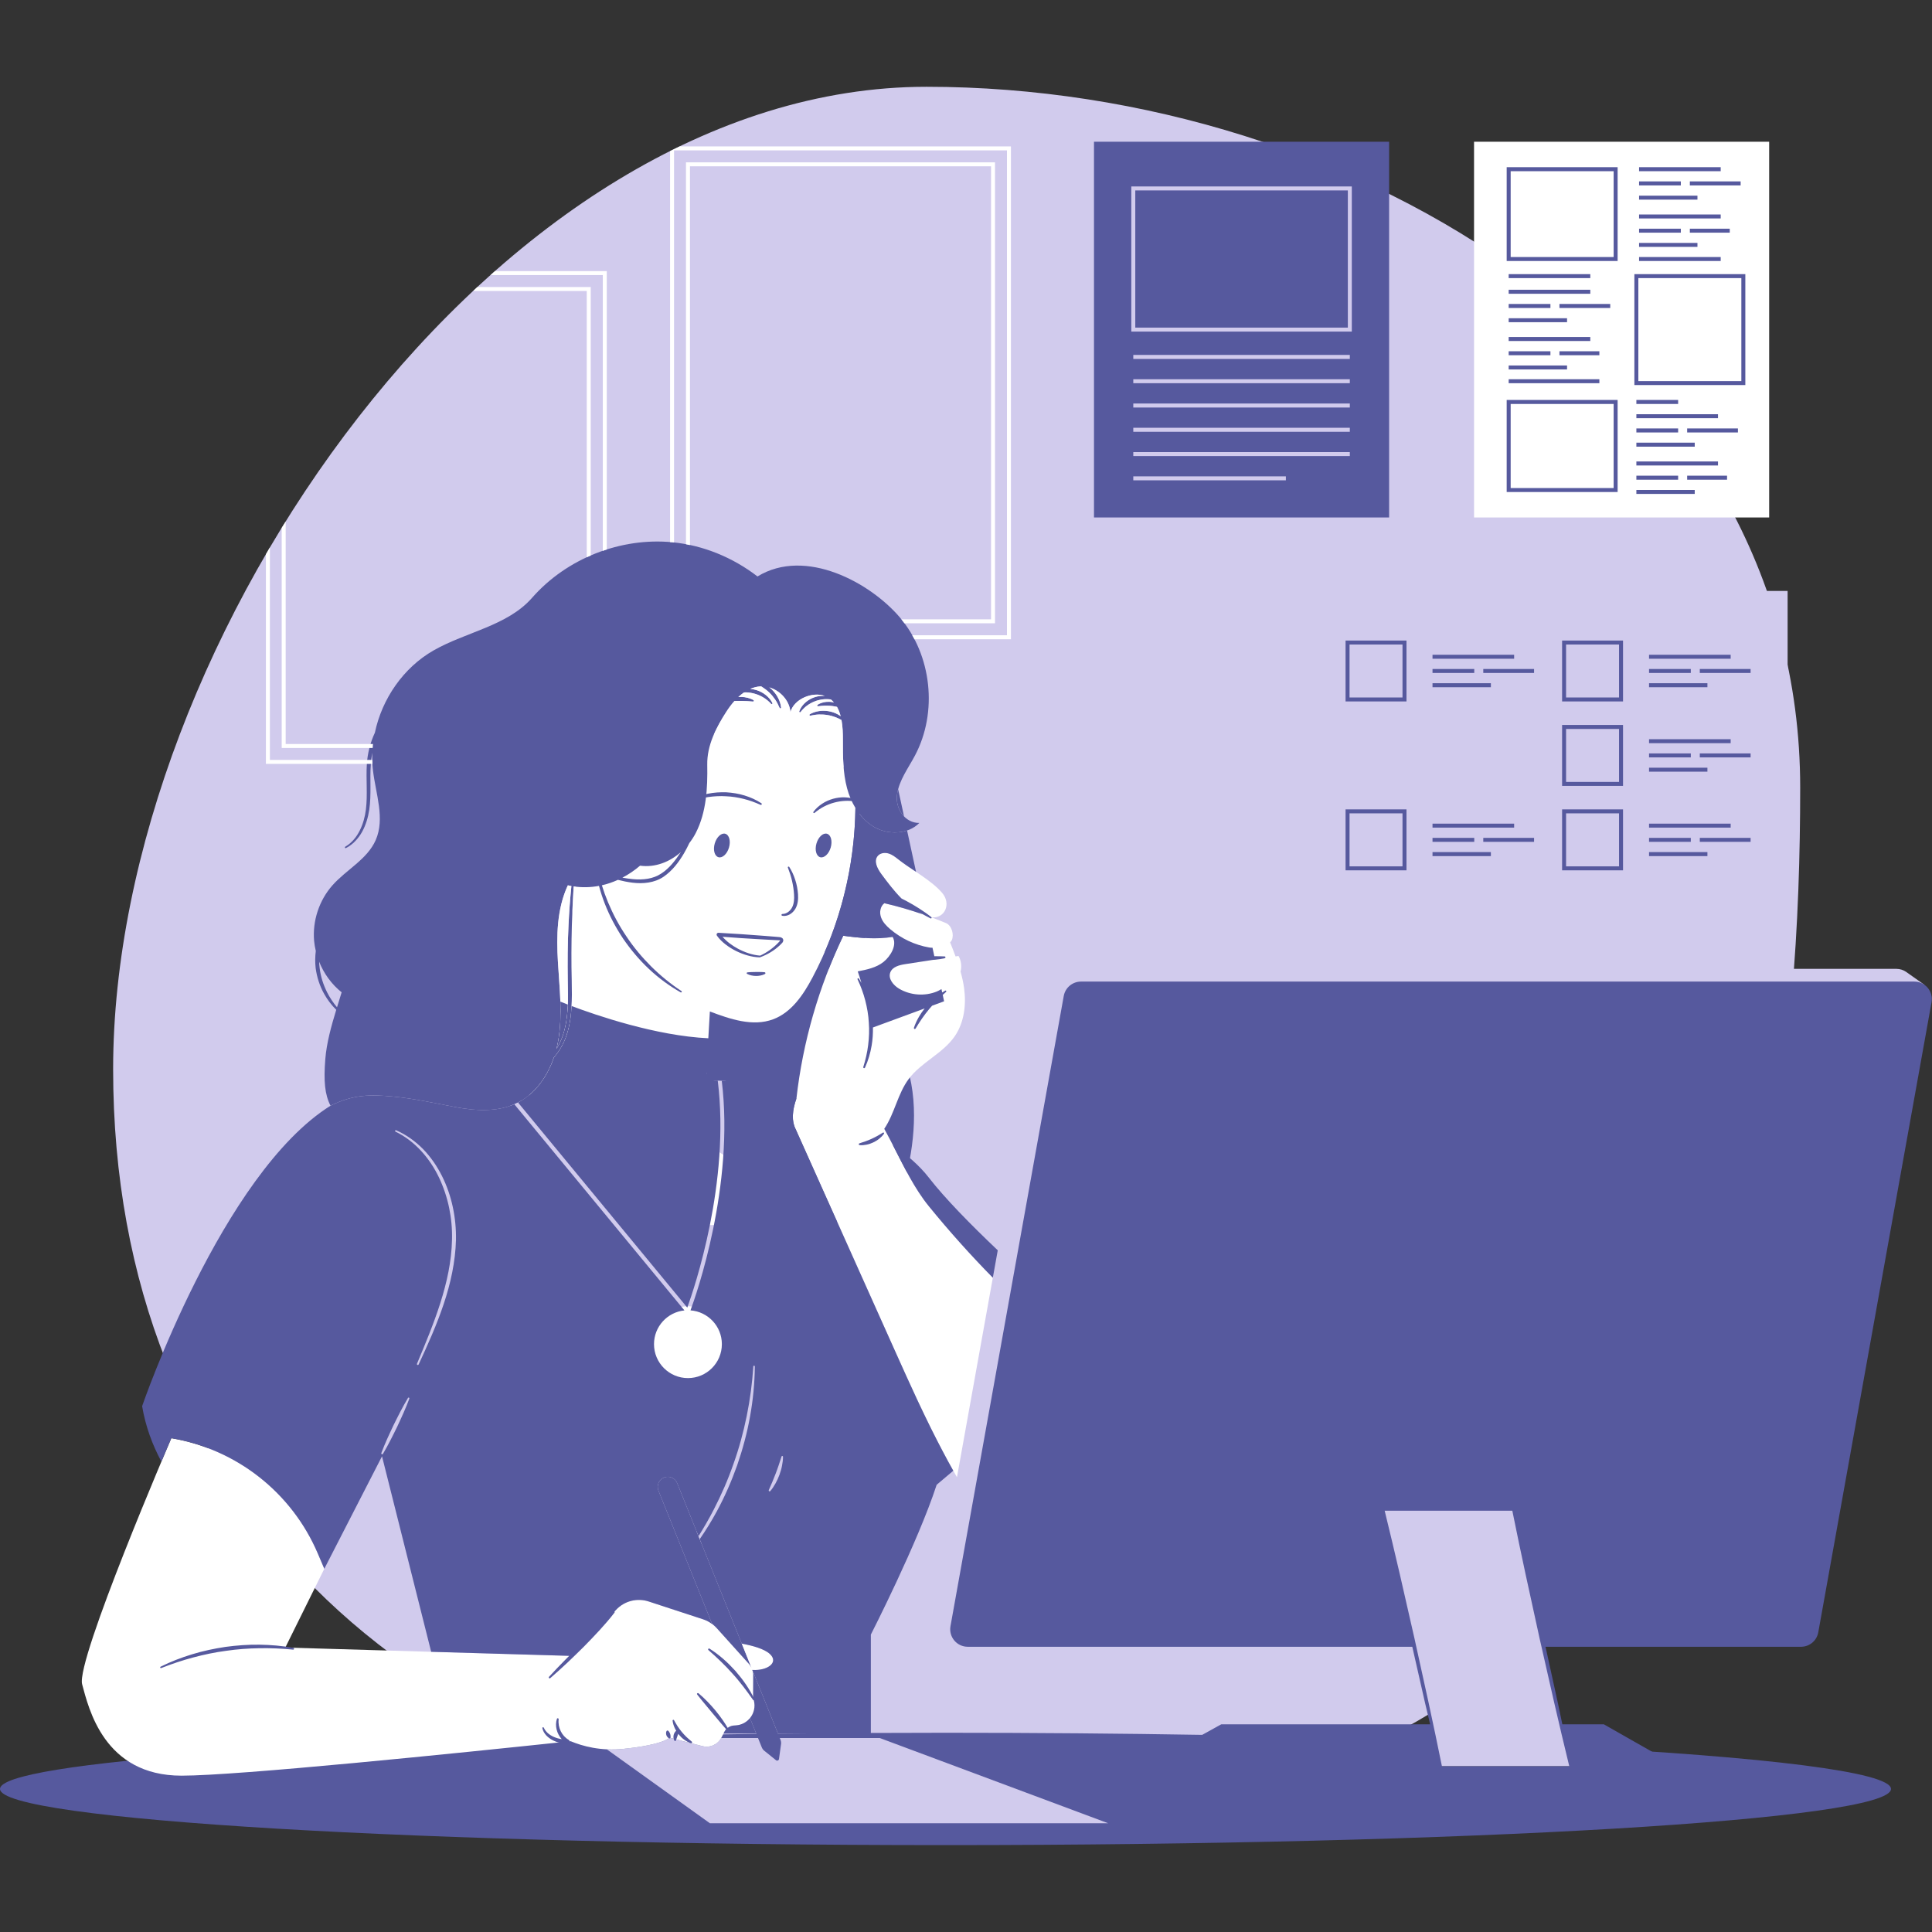 <?xml version="1.0" encoding="UTF-8"?><svg xmlns="http://www.w3.org/2000/svg" xmlns:xlink="http://www.w3.org/1999/xlink" contentScriptType="text/ecmascript" width="810pt" zoomAndPan="magnify" contentStyleType="text/css" viewBox="0 0 810 810" height="810pt" preserveAspectRatio="xMidYMid meet" version="1.2"><rect x="0" y="0" width="810" height="810" fill="#333333" stroke="none"/><defs><clipPath xml:id="clip1" id="clip1"><path d="M 0 59 L 792.809 59 L 792.809 773.57 L 0 773.57 Z M 0 59 "/></clipPath><clipPath xml:id="clip2" id="clip2"><path d="M 59 330.098 L 809.938 330.098 L 809.938 741 L 59 741 Z M 59 330.098 "/></clipPath></defs><g xml:id="surface1" id="surface1"><path style=" stroke:none;fill-rule:nonzero;fill:rgb(81.96%,79.61%,92.94%);fill-opacity:1;" d="M 645.48 683.066 L 658.324 740.523 L 604.152 740.523 L 599.25 718.582 C 540.688 754.059 460.473 772.121 350.746 761.27 C 171.438 743.531 47.43 628.426 47.43 448.27 C 47.43 268.109 208.25 36.383 388.43 36.383 C 568.617 36.383 754.738 150.051 754.738 330.207 C 754.738 440.668 740.824 591.367 645.48 683.066 "/><g clip-rule="nonzero" clip-path="url(#clip1)"><path style=" stroke:none;fill-rule:nonzero;fill:rgb(33.73%,34.9%,61.96%);fill-opacity:1;" d="M 133.801 403.199 C 133.832 404.035 133.891 404.875 134 405.703 C 134.398 409.293 135.52 412.789 137.137 416.027 C 138.266 418.27 139.676 420.371 141.297 422.305 C 141.949 420.18 142.609 418.082 143.234 416.035 C 139.035 412.676 135.789 408.188 133.801 403.199 Z M 234.094 436.055 C 233.887 437.281 233.617 438.504 233.312 439.719 C 234.418 437.918 235.332 435.996 236.004 433.988 C 238.398 426.73 238.227 418.898 238.039 411.16 C 237.922 403.383 237.965 395.586 238.352 387.809 C 238.605 382.352 239.016 376.902 239.559 371.465 C 239.062 371.379 238.566 371.289 238.07 371.18 C 233.453 381.086 233.277 392.441 233.918 403.348 C 234.555 414.262 235.918 425.277 234.094 436.055 Z M 240.508 371.629 C 240.273 375.547 240.086 379.465 239.93 383.383 C 240.262 379.449 240.719 375.547 241.312 371.715 C 241.043 371.68 240.777 371.668 240.508 371.629 Z M 304.559 298.355 C 302.59 301.395 300.766 304.57 299.336 307.875 C 313.969 307.523 331.883 311.637 353.699 321.688 C 353.387 317.875 353.379 314.02 353.387 310.195 C 353.395 307.488 353.301 304.602 352.805 301.891 C 352.055 301.465 351.293 301.074 350.504 300.77 C 349.371 300.34 348.211 299.992 347.016 299.805 C 345.832 299.59 344.617 299.523 343.406 299.551 C 342.188 299.59 340.965 299.777 339.742 300.051 C 339.566 300.098 339.395 299.984 339.348 299.816 C 339.324 299.672 339.387 299.535 339.5 299.465 C 340.641 298.781 341.938 298.363 343.262 298.148 C 344.59 297.918 345.961 297.953 347.289 298.152 C 348.621 298.383 349.93 298.785 351.117 299.426 C 351.586 299.672 352.023 299.965 352.453 300.273 C 352.09 298.879 351.594 297.562 350.914 296.363 C 350.668 296.305 350.414 296.242 350.164 296.199 C 349.375 296.062 348.594 295.938 347.805 295.891 C 347.016 295.828 346.227 295.84 345.426 295.867 C 344.625 295.898 343.82 296.004 342.98 296.105 C 342.805 296.125 342.637 296.004 342.617 295.828 C 342.598 295.695 342.66 295.578 342.754 295.508 C 343.496 295.004 344.344 294.68 345.223 294.473 C 346.098 294.25 347.012 294.191 347.91 294.23 C 348.488 294.27 349.062 294.375 349.625 294.512 C 349.238 294.059 348.809 293.637 348.34 293.246 C 347.172 293.102 346.012 293.07 344.879 293.219 C 343.68 293.383 342.504 293.668 341.398 294.133 C 340.273 294.574 339.23 295.188 338.254 295.906 C 337.281 296.637 336.422 297.516 335.652 298.512 C 335.543 298.656 335.34 298.684 335.195 298.578 C 335.086 298.492 335.047 298.336 335.094 298.207 C 336.023 295.656 338.242 293.645 340.758 292.594 C 342.035 292.07 343.398 291.754 344.773 291.746 C 345.125 291.738 345.473 291.754 345.816 291.777 C 340.504 289.863 332.914 293.07 331.402 298.508 C 330.957 293.684 327.125 289.523 322.527 288.191 C 322.906 288.492 323.293 288.785 323.645 289.125 C 324.668 290.141 325.555 291.297 326.207 292.574 C 326.863 293.852 327.328 295.227 327.469 296.637 C 327.484 296.812 327.359 296.969 327.176 296.988 C 327.035 297 326.902 296.914 326.852 296.793 C 326.328 295.547 325.723 294.375 324.992 293.293 C 324.25 292.223 323.43 291.211 322.484 290.32 C 321.559 289.418 320.52 288.637 319.418 287.938 C 319.312 287.875 319.203 287.82 319.098 287.762 C 318.938 287.77 318.773 287.762 318.609 287.777 C 317.184 287.895 315.832 288.266 314.555 288.824 C 315.461 288.902 316.359 289.078 317.227 289.348 C 320.004 290.234 322.547 292.148 323.824 294.746 C 323.902 294.902 323.84 295.098 323.684 295.176 C 323.551 295.238 323.395 295.199 323.297 295.102 C 322.379 294.105 321.375 293.246 320.266 292.555 C 319.152 291.871 317.973 291.309 316.727 290.938 C 315.492 290.547 314.203 290.34 312.906 290.273 C 312.578 290.258 312.258 290.293 311.934 290.305 C 311.098 290.879 310.297 291.523 309.539 292.234 C 309.996 292.195 310.453 292.184 310.902 292.188 C 311.777 292.227 312.652 292.328 313.484 292.562 C 314.328 292.777 315.148 293.074 315.902 293.527 C 316.055 293.617 316.105 293.82 316.016 293.977 C 315.949 294.086 315.832 294.137 315.707 294.133 L 313.266 293.949 C 312.457 293.91 311.668 293.859 310.871 293.859 C 310.074 293.84 309.281 293.863 308.477 293.879 L 307.918 293.902 C 306.672 295.301 305.551 296.816 304.559 298.355 Z M 131.688 394.426 C 130.969 386.062 133.82 377.449 139.387 371.164 C 145.223 364.582 153.945 360.297 157.5 352.246 C 161.484 343.211 157.551 332.898 156.383 323.094 C 156.086 320.594 156 318.07 156.098 315.559 C 155.77 317.195 155.551 318.852 155.457 320.527 C 154.988 326.738 155.758 333.121 154.805 339.543 C 154.316 342.73 153.387 345.879 151.82 348.734 C 150.242 351.562 147.949 354.074 145.047 355.555 C 144.891 355.637 144.695 355.574 144.617 355.414 C 144.539 355.266 144.598 355.078 144.738 354.992 C 147.434 353.434 149.465 350.965 150.824 348.207 C 152.219 345.457 153.031 342.418 153.41 339.348 C 154.168 333.172 153.41 326.836 153.797 320.418 C 154.082 315.859 155.23 311.336 157.168 307.188 C 160.16 292.957 169.125 279.914 181.793 272.684 C 195.379 264.926 212.762 262.406 223.074 250.637 C 237.523 234.16 260.141 225.215 281.957 227.348 C 294.879 228.609 307.305 233.766 317.586 241.68 C 337.734 229.367 364.953 244.328 377.328 258.922 C 390.66 274.641 393.25 298.617 383.574 316.812 C 380.762 322.109 376.949 327.125 376.102 333.062 C 375.246 339 379.445 345.137 385.445 345.02 C 380.672 349.867 372.449 350.137 366.551 346.754 C 364.094 345.344 362.023 343.402 360.297 341.164 C 359.758 365.762 360.793 412.438 374.914 435.297 C 394.617 467.195 373.02 513.629 373.02 513.629 C 373.02 513.629 268.355 511.922 251.223 473.988 C 246.461 463.445 241.41 441.551 239.766 417.02 C 239.754 422.879 239.375 428.805 237.398 434.469 C 236.23 437.723 234.477 440.762 232.215 443.375 C 229.438 451.453 224.34 458.734 216.777 462.441 C 208.863 466.32 199.512 465.773 190.855 464.133 C 182.203 462.488 173.609 460.566 164.832 459.738 C 155.457 458.852 148.246 458.785 138.57 463.559 C 136.168 458.902 135.652 453.27 136.387 444.016 C 136.93 437.242 138.898 430.156 140.973 423.363 C 138.977 421.406 137.27 419.145 135.898 416.688 C 134.039 413.375 132.855 409.688 132.344 405.906 C 132.07 403.5 132.109 401.066 132.398 398.676 C 132.07 397.273 131.812 395.859 131.688 394.426 Z M 684.383 166.023 L 684.383 171.031 L 705.234 171.031 L 705.234 166.023 Z M 684.383 208.746 L 712.199 208.746 L 712.199 203.742 L 684.383 203.742 Z M 705.68 202.777 L 725.746 202.777 L 725.746 197.77 L 705.68 197.77 Z M 684.383 202.777 L 705.234 202.777 L 705.234 197.77 L 684.383 197.77 Z M 684.383 196.812 L 721.945 196.812 L 721.945 191.805 L 684.383 191.805 Z M 684.383 188.938 L 712.199 188.938 L 712.199 183.93 L 684.383 183.93 Z M 730.305 177.965 L 705.68 177.965 L 705.68 182.973 L 730.305 182.973 Z M 684.383 182.973 L 705.234 182.973 L 705.234 177.965 L 684.383 177.965 Z M 684.383 177 L 721.945 177 L 721.945 171.996 L 684.383 171.996 Z M 630.852 162.332 L 672.211 162.332 L 672.211 157.328 L 630.852 157.328 Z M 668.41 113.266 L 630.852 113.266 L 630.852 118.273 L 668.41 118.273 Z M 630.852 156.57 L 658.664 156.57 L 658.664 151.562 L 630.852 151.562 Z M 672.211 145.594 L 652.137 145.594 L 652.137 150.598 L 672.211 150.598 Z M 630.852 150.598 L 651.695 150.598 L 651.695 145.594 L 630.852 145.594 Z M 630.852 144.629 L 668.41 144.629 L 668.41 139.621 L 630.852 139.621 Z M 630.852 136.762 L 658.664 136.762 L 658.664 131.754 L 630.852 131.754 Z M 676.77 125.781 L 652.137 125.781 L 652.137 130.789 L 676.77 130.789 Z M 630.852 130.789 L 651.695 130.789 L 651.695 125.781 L 630.852 125.781 Z M 630.852 124.824 L 668.41 124.824 L 668.41 119.816 L 630.852 119.816 Z M 723.078 106.094 L 685.52 106.094 L 685.52 111.102 L 723.078 111.102 Z M 713.332 100.176 L 685.52 100.176 L 685.52 105.184 L 713.332 105.184 Z M 706.805 99.211 L 726.879 99.211 L 726.879 94.203 L 706.805 94.203 Z M 706.367 94.203 L 685.52 94.203 L 685.52 99.211 L 706.367 99.211 Z M 723.078 88.238 L 685.52 88.238 L 685.52 93.246 L 723.078 93.246 Z M 713.332 80.363 L 685.52 80.363 L 685.52 85.371 L 713.332 85.371 Z M 706.805 79.398 L 731.438 79.398 L 731.438 74.395 L 706.805 74.395 Z M 706.367 74.395 L 685.52 74.395 L 685.52 79.398 L 706.367 79.398 Z M 723.078 68.43 L 685.52 68.43 L 685.52 73.434 L 723.078 73.434 Z M 728.398 118.273 L 688.559 118.273 L 688.559 158.109 L 728.398 158.109 Z M 733.406 163.117 L 683.551 163.117 L 683.551 113.266 L 733.406 113.266 Z M 674.859 171.031 L 635.023 171.031 L 635.023 202.953 L 674.859 202.953 Z M 679.867 207.957 L 630.016 207.957 L 630.016 166.023 L 679.867 166.023 Z M 674.859 73.434 L 635.023 73.434 L 635.023 106.094 L 674.859 106.094 Z M 679.867 111.102 L 630.016 111.102 L 630.016 68.43 L 679.867 68.43 Z M 717.512 355.578 L 689.699 355.578 L 689.699 360.586 L 717.512 360.586 Z M 735.617 349.609 L 710.984 349.609 L 710.984 354.613 L 735.617 354.613 Z M 689.699 354.613 L 710.543 354.613 L 710.543 349.609 L 689.699 349.609 Z M 727.258 343.645 L 689.699 343.645 L 689.699 348.648 L 727.258 348.648 Z M 689.699 325.188 L 717.512 325.188 L 717.512 320.18 L 689.699 320.18 Z M 735.617 314.211 L 710.984 314.211 L 710.984 319.215 L 735.617 319.215 Z M 689.699 319.215 L 710.543 319.215 L 710.543 314.211 L 689.699 314.211 Z M 727.258 308.238 L 689.699 308.238 L 689.699 313.246 L 727.258 313.246 Z M 689.699 289.785 L 717.512 289.785 L 717.512 284.777 L 689.699 284.777 Z M 735.617 278.812 L 710.984 278.812 L 710.984 283.82 L 735.617 283.82 Z M 689.699 283.82 L 710.543 283.82 L 710.543 278.812 L 689.699 278.812 Z M 727.258 272.84 L 689.699 272.84 L 689.699 277.848 L 727.258 277.848 Z M 658.254 361.551 L 677.121 361.551 L 677.121 342.68 L 658.254 342.68 Z M 653.246 337.672 L 682.129 337.672 L 682.129 366.559 L 653.246 366.559 Z M 677.121 307.281 L 658.254 307.281 L 658.254 326.145 L 677.121 326.145 Z M 682.129 331.152 L 653.246 331.152 L 653.246 302.273 L 682.129 302.273 Z M 677.121 271.883 L 658.254 271.883 L 658.254 290.75 L 677.121 290.75 Z M 682.129 295.754 L 653.246 295.754 L 653.246 266.875 L 682.129 266.875 Z M 626.723 355.578 L 598.914 355.578 L 598.914 360.586 L 626.723 360.586 Z M 620.203 354.613 L 644.836 354.613 L 644.836 349.609 L 620.203 349.609 Z M 619.762 349.609 L 598.914 349.609 L 598.914 354.613 L 619.762 354.613 Z M 636.477 343.645 L 598.914 343.645 L 598.914 348.648 L 636.477 348.648 Z M 626.723 284.777 L 598.914 284.777 L 598.914 289.785 L 626.723 289.785 Z M 620.203 283.82 L 644.836 283.82 L 644.836 278.812 L 620.203 278.812 Z M 619.762 278.812 L 598.914 278.812 L 598.914 283.82 L 619.762 283.82 Z M 636.477 272.84 L 598.914 272.84 L 598.914 277.848 L 636.477 277.848 Z M 567.473 361.551 L 586.34 361.551 L 586.34 342.68 L 567.473 342.68 Z M 562.465 337.672 L 591.348 337.672 L 591.348 366.559 L 562.465 366.559 Z M 586.34 271.883 L 567.473 271.883 L 567.473 290.75 L 586.34 290.75 Z M 591.348 295.754 L 562.465 295.754 L 562.465 266.875 L 591.348 266.875 Z M 582.395 59.426 L 458.66 59.426 L 458.66 216.961 L 582.395 216.961 Z M 792.809 750.023 C 792.809 763.027 615.332 773.57 396.402 773.57 C 177.477 773.57 0 763.027 0 750.023 C 0 738.629 136.18 729.125 317.105 726.941 L 276.047 624.934 C 275.188 622.762 276.25 620.305 278.422 619.445 C 280.594 618.582 283.051 619.645 283.91 621.816 L 326.18 726.836 C 348.973 726.594 372.438 726.469 396.402 726.469 C 471.586 726.469 541.875 727.715 601.773 729.875 L 604.152 740.523 L 658.324 740.523 L 656.473 732.246 C 740 736.562 792.809 742.926 792.809 750.023 "/></g><path style=" stroke:none;fill-rule:nonzero;fill:rgb(81.96%,79.61%,92.94%);fill-opacity:1;" d="M 475.137 201.383 L 539.109 201.383 L 539.109 199.711 L 475.137 199.711 Z M 565.918 189.535 L 475.137 189.535 L 475.137 191.207 L 565.918 191.207 Z M 565.918 179.355 L 475.137 179.355 L 475.137 181.023 L 565.918 181.023 Z M 565.918 169.18 L 475.137 169.18 L 475.137 170.848 L 565.918 170.848 Z M 565.918 158.996 L 475.137 158.996 L 475.137 160.664 L 565.918 160.664 Z M 565.918 148.812 L 475.137 148.812 L 475.137 150.48 L 565.918 150.48 Z M 565.086 79.836 L 475.973 79.836 L 475.973 137.359 L 565.086 137.359 Z M 566.754 139.027 L 474.305 139.027 L 474.305 78.168 L 566.754 78.168 Z M 588.008 270.215 L 565.801 270.215 L 565.801 292.418 L 588.008 292.418 Z M 495.012 311.336 L 493.828 310.156 L 482.48 321.504 L 478.418 317.438 L 477.238 318.617 L 482.48 323.863 Z M 497.227 327.816 L 475.02 327.816 L 475.02 305.613 L 497.227 305.613 Z M 733.949 280.48 L 712.652 280.48 L 712.652 282.148 L 733.949 282.148 Z M 733.949 315.879 L 712.652 315.879 L 712.652 317.547 L 733.949 317.547 Z M 733.949 351.277 L 712.652 351.277 L 712.652 352.945 L 733.949 352.945 Z M 715.844 357.246 L 691.367 357.246 L 691.367 358.918 L 715.844 358.918 Z M 680.461 268.547 L 654.914 268.547 L 654.914 294.086 L 680.461 294.086 Z M 680.461 303.941 L 654.914 303.941 L 654.914 329.484 L 680.461 329.484 Z M 680.461 339.34 L 654.914 339.34 L 654.914 364.887 L 680.461 364.887 Z M 643.164 280.48 L 621.871 280.48 L 621.871 282.148 L 643.164 282.148 Z M 643.164 315.879 L 621.871 315.879 L 621.871 317.547 L 643.164 317.547 Z M 643.164 351.277 L 621.871 351.277 L 621.871 352.945 L 643.164 352.945 Z M 625.055 357.246 L 600.586 357.246 L 600.586 358.918 L 625.055 358.918 Z M 589.676 268.547 L 564.133 268.547 L 564.133 294.086 L 589.676 294.086 Z M 589.676 303.941 L 564.133 303.941 L 564.133 329.484 L 589.676 329.484 Z M 589.676 339.34 L 564.133 339.34 L 564.133 364.887 L 589.676 364.887 Z M 552.379 280.48 L 531.09 280.48 L 531.09 282.148 L 552.379 282.148 Z M 552.379 315.879 L 531.09 315.879 L 531.09 317.547 L 552.379 317.547 Z M 552.379 351.277 L 531.09 351.277 L 531.09 352.945 L 552.379 352.945 Z M 534.273 357.246 L 509.797 357.246 L 509.797 358.918 L 534.273 358.918 Z M 498.895 268.547 L 473.352 268.547 L 473.352 294.086 L 498.895 294.086 Z M 498.895 303.941 L 473.352 303.941 L 473.352 329.484 L 498.895 329.484 Z M 498.895 339.34 L 473.352 339.34 L 473.352 364.887 L 498.895 364.887 Z M 509.797 352.945 L 527.309 352.945 L 527.309 351.277 L 509.797 351.277 Z M 509.797 346.98 L 544.027 346.98 L 544.027 345.312 L 509.797 345.312 Z M 509.797 323.52 L 534.273 323.52 L 534.273 321.852 L 509.797 321.852 Z M 509.797 317.547 L 527.309 317.547 L 527.309 315.879 L 509.797 315.879 Z M 509.797 311.578 L 544.027 311.578 L 544.027 309.906 L 509.797 309.906 Z M 509.797 288.113 L 534.273 288.113 L 534.273 286.445 L 509.797 286.445 Z M 509.797 282.148 L 527.309 282.148 L 527.309 280.48 L 509.797 280.48 Z M 509.797 276.18 L 544.027 276.18 L 544.027 274.512 L 509.797 274.512 Z M 600.586 352.945 L 618.09 352.945 L 618.09 351.277 L 600.586 351.277 Z M 600.586 346.98 L 634.809 346.98 L 634.809 345.312 L 600.586 345.312 Z M 600.586 323.52 L 625.055 323.52 L 625.055 321.852 L 600.586 321.852 Z M 600.586 317.547 L 618.09 317.547 L 618.09 315.879 L 600.586 315.879 Z M 600.586 311.578 L 634.809 311.578 L 634.809 309.906 L 600.586 309.906 Z M 600.586 288.113 L 625.055 288.113 L 625.055 286.445 L 600.586 286.445 Z M 600.586 282.148 L 618.09 282.148 L 618.09 280.48 L 600.586 280.48 Z M 600.586 276.18 L 634.809 276.18 L 634.809 274.512 L 600.586 274.512 Z M 691.367 352.945 L 708.871 352.945 L 708.871 351.277 L 691.367 351.277 Z M 691.367 346.98 L 725.59 346.98 L 725.59 345.312 L 691.367 345.312 Z M 691.367 323.52 L 715.844 323.52 L 715.844 321.852 L 691.367 321.852 Z M 691.367 317.547 L 708.871 317.547 L 708.871 315.879 L 691.367 315.879 Z M 691.367 311.578 L 725.59 311.578 L 725.59 309.906 L 691.367 309.906 Z M 691.367 288.113 L 715.844 288.113 L 715.844 286.445 L 691.367 286.445 Z M 691.367 282.148 L 708.871 282.148 L 708.871 280.48 L 691.367 280.48 Z M 691.367 276.18 L 725.59 276.18 L 725.59 274.512 L 691.367 274.512 Z M 749.465 380.984 L 458.66 380.984 L 458.66 247.742 L 749.465 247.742 Z M 495.012 346.734 L 493.828 345.555 L 482.48 356.902 L 478.418 352.84 L 477.238 354.02 L 482.48 359.262 Z M 497.227 363.219 L 475.02 363.219 L 475.02 341.008 L 497.227 341.008 Z M 588.008 341.008 L 565.801 341.008 L 565.801 363.219 L 588.008 363.219 Z M 585.793 311.336 L 584.613 310.156 L 573.262 321.504 L 569.199 317.438 L 568.02 318.617 L 573.262 323.863 Z M 588.008 327.816 L 565.801 327.816 L 565.801 305.613 L 588.008 305.613 Z M 678.789 341.008 L 656.582 341.008 L 656.582 363.219 L 678.789 363.219 Z M 678.789 305.613 L 656.582 305.613 L 656.582 327.816 L 678.789 327.816 Z M 678.789 270.215 L 656.582 270.215 L 656.582 292.418 L 678.789 292.418 Z M 495.012 275.938 L 493.828 274.758 L 482.48 286.102 L 478.418 282.039 L 477.238 283.219 L 482.48 288.461 Z M 497.227 292.418 L 475.02 292.418 L 475.02 270.215 L 497.227 270.215 Z M 799.574 407.758 C 799.453 407.664 799.328 407.578 799.199 407.496 L 799.199 407.488 C 798.023 406.68 796.598 406.191 795.039 406.191 L 445.676 406.191 C 442.113 406.191 439.07 408.734 438.438 412.234 L 390.945 676.426 C 390.414 679.41 391.754 682.227 394.059 683.797 L 401.086 688.758 L 406.512 685.074 L 591.758 685.074 L 580.203 633.375 L 634.371 633.375 L 645.922 685.074 L 747.547 685.074 C 751.102 685.074 754.152 682.527 754.777 679.027 L 802.027 416.191 L 806.852 412.906 Z M 322.66 626.941 C 323.266 626.941 323.84 626.672 324.223 626.215 C 325.051 625.246 325.809 624.137 326.598 622.734 C 327.215 621.648 327.789 620.41 328.344 618.934 C 328.887 617.438 329.242 616.164 329.477 614.945 C 329.793 613.395 329.949 612.023 329.953 610.754 C 329.961 609.887 329.414 609.117 328.578 608.844 L 328.227 608.754 L 327.965 608.754 C 327.098 608.754 326.336 609.305 326.07 610.129 L 324.906 613.699 L 324.652 614.426 C 324.336 615.348 324.016 616.27 323.648 617.199 C 323.297 618.141 322.918 619.066 322.535 619.992 L 322.285 620.598 L 320.773 624.09 C 320.422 624.926 320.652 625.879 321.34 626.457 C 321.715 626.77 322.176 626.941 322.66 626.941 Z M 294.109 647.148 L 294.734 646.242 C 297.434 642.324 299.879 638.355 301.992 634.441 C 305.266 628.406 308.172 621.824 310.648 614.867 C 313.066 607.84 314.906 600.879 316.102 594.184 C 317.371 587.18 318.055 580.016 318.141 572.906 C 318.148 571.844 317.332 570.969 316.152 570.898 C 315.102 570.898 314.234 571.711 314.172 572.754 C 313.738 579.547 312.82 586.457 311.438 593.289 C 309.996 600.328 308.145 607.031 305.922 613.223 C 303.75 619.488 301 625.871 297.734 632.195 C 296.043 635.445 294.152 638.793 292.086 642.137 L 292.863 644.059 C 293.012 644.398 293.359 645.297 293.359 645.297 C 293.848 646.398 294.109 647.148 294.109 647.148 Z M 172.352 584.562 C 172.039 584.371 171.688 584.273 171.32 584.273 C 170.629 584.273 169.977 584.641 169.621 585.23 C 168.551 587.004 167.578 588.797 166.445 590.93 C 165.785 592.168 165.168 593.422 164.539 594.68 C 164.207 595.352 163.875 596.02 163.512 596.738 L 162.664 598.551 C 162.031 599.895 161.398 601.234 160.797 602.598 C 159.969 604.496 159.09 606.516 158.301 608.629 C 157.961 609.555 158.328 610.598 159.168 611.098 C 159.488 611.289 159.852 611.395 160.223 611.395 C 160.941 611.395 161.613 611.008 161.977 610.402 C 163.145 608.453 164.223 606.434 165.141 604.68 C 165.816 603.367 166.477 602.039 167.129 600.715 L 168.043 598.855 C 168.355 598.172 168.676 597.48 168.992 596.797 C 169.582 595.531 170.168 594.266 170.723 592.988 C 171.688 590.773 172.477 588.895 173.191 586.953 C 173.52 586.059 173.168 585.051 172.352 584.562 Z M 178.551 480.57 C 175.062 477.027 171.098 474.254 166.762 472.34 L 166.312 472.176 L 165.961 472.176 C 165.207 472.176 164.5 472.613 164.176 473.289 C 163.941 473.766 163.906 474.309 164.086 474.809 C 164.262 475.312 164.617 475.715 165.094 475.949 C 172.344 479.465 178.539 486.008 182.527 494.367 C 186.23 502.148 188.07 510.918 187.836 519.75 C 187.68 527.578 186.102 536.105 183.012 545.82 C 180.305 554.309 176.777 562.742 173.375 570.902 L 173.285 571.117 C 172.859 572.137 173.316 573.297 174.32 573.758 L 174.809 573.949 L 175.176 573.949 C 175.969 573.949 176.691 573.484 177.031 572.762 C 180.754 564.738 184.633 556.156 187.586 547.312 C 190.895 537.457 192.609 528.473 192.836 519.848 C 193 510.059 190.914 500.52 186.785 492.281 C 184.535 487.809 181.766 483.871 178.551 480.57 Z M 288.422 552.363 L 288.684 552.359 L 288.812 552.34 C 289.688 552.195 290.43 551.602 290.75 550.773 C 290.945 550.277 310.016 500.852 304.293 453.23 L 302.598 453.121 L 299.258 452.973 L 299.238 453.141 L 299.273 453.367 C 304.059 492.027 291.93 532.078 287.551 544.875 L 218.668 461.406 C 218.055 461.77 217.422 462.125 216.777 462.441 C 215.863 462.887 214.934 463.27 213.988 463.602 L 286.492 551.457 C 286.969 552.031 287.672 552.363 288.422 552.363 Z M 368.844 728.672 L 464.594 764.402 L 297.621 764.402 L 254.391 733.395 C 256.594 733.504 258.922 733.477 261.387 733.223 C 276.125 731.699 279.77 729.301 280.5 728.672 L 281.285 728.672 L 294.512 732.078 C 297.602 732.871 300.824 731.449 302.348 728.672 L 317.801 728.672 L 319.387 732.598 C 319.609 733.152 319.965 733.641 320.43 734.012 L 325.352 737.984 C 325.812 738.355 326.504 738.082 326.59 737.492 L 327.457 731.223 C 327.535 730.637 327.465 730.035 327.25 729.48 L 326.918 728.672 L 368.844 728.672 "/><path style=" stroke:none;fill-rule:nonzero;fill:rgb(100%,100%,100%);fill-opacity:1;" d="M 389.441 505.734 C 381.844 496.406 376.852 484.34 370.73 473.258 C 375.07 466.863 376.324 458.637 380.957 452.402 C 386.234 445.324 395.277 441.727 400.285 434.449 C 404.254 428.68 405.152 421.238 404.207 414.293 C 403.883 411.941 403.355 409.625 402.715 407.344 C 403.289 405.246 402.938 402.559 401.855 400.793 C 401.445 400.852 401.035 400.918 400.621 400.984 C 399.898 399 399.121 397.031 398.336 395.078 C 398.652 394.789 398.902 394.484 399.051 394.152 C 400.082 391.777 398.984 388.004 396.602 387 C 394.578 386.152 392.543 385.352 390.492 384.586 C 396.07 385.227 398.961 378.988 395.004 374.352 C 390.445 369.008 382.191 364.699 376.637 360.312 C 375.359 359.293 374.043 358.266 372.477 357.809 C 370.91 357.359 369.02 357.613 367.984 358.871 C 366.191 361.023 367.859 364.215 369.523 366.465 C 374.34 372.992 379.539 379.758 386.762 383.285 C 381.508 381.477 376.172 379.922 370.754 378.676 C 369.047 379.965 368.645 382.496 369.336 384.523 C 370.02 386.555 371.57 388.172 373.207 389.562 C 374.949 391.047 376.844 392.352 378.852 393.461 C 378.77 393.5 378.676 393.539 378.594 393.59 C 377.242 394.367 375.992 395.285 374.832 396.316 C 375.027 395.078 374.891 393.863 374.25 392.801 C 367.359 393.922 360.449 393.258 353.535 392.312 C 343.242 413.754 336.578 436.93 333.906 460.559 C 332.203 465.332 331.664 470.09 333.801 473.844 C 333.793 473.844 333.781 473.844 333.773 473.844 C 347.512 504.496 361.242 535.148 374.98 565.801 C 383.105 583.949 391.285 602.137 401.211 619.34 L 416.25 535.688 C 406.855 526.125 397.902 516.125 389.441 505.734 Z M 676.527 169.359 L 633.355 169.359 L 633.355 204.621 L 676.527 204.621 Z M 731.738 114.934 L 685.219 114.934 L 685.219 161.445 L 731.738 161.445 Z M 728.633 179.633 L 707.348 179.633 L 707.348 181.305 L 728.633 181.305 Z M 724.078 199.438 L 707.348 199.438 L 707.348 201.109 L 724.078 201.109 Z M 686.055 199.438 L 686.055 201.109 L 703.566 201.109 L 703.566 199.438 Z M 686.055 193.473 L 686.055 195.145 L 720.277 195.145 L 720.277 193.473 Z M 686.055 185.598 L 686.055 187.27 L 710.527 187.27 L 710.527 185.598 Z M 686.055 179.633 L 686.055 181.305 L 703.566 181.305 L 703.566 179.633 Z M 703.566 169.359 L 703.566 167.691 L 686.055 167.691 L 686.055 169.359 Z M 686.055 173.664 L 686.055 175.332 L 720.277 175.332 L 720.277 173.664 Z M 710.527 205.41 L 686.055 205.41 L 686.055 207.078 L 710.527 207.078 Z M 678.195 70.098 L 631.684 70.098 L 631.684 109.434 L 678.195 109.434 Z M 632.52 158.996 L 632.52 160.664 L 670.543 160.664 L 670.543 158.996 Z M 632.52 153.234 L 632.52 154.902 L 656.996 154.902 L 656.996 153.234 Z M 632.52 147.262 L 632.52 148.93 L 650.023 148.93 L 650.023 147.262 Z M 653.805 147.262 L 653.805 148.93 L 670.543 148.93 L 670.543 147.262 Z M 632.52 141.289 L 632.52 142.961 L 666.742 142.961 L 666.742 141.289 Z M 632.52 133.422 L 632.52 135.09 L 656.996 135.09 L 656.996 133.422 Z M 632.52 127.449 L 632.52 129.121 L 650.023 129.121 L 650.023 127.449 Z M 632.52 121.484 L 632.52 123.156 L 666.742 123.156 L 666.742 121.484 Z M 653.805 127.449 L 653.805 129.121 L 675.102 129.121 L 675.102 127.449 Z M 666.742 114.934 L 632.52 114.934 L 632.52 116.602 L 666.742 116.602 Z M 678.195 167.691 L 631.684 167.691 L 631.684 206.289 L 678.195 206.289 Z M 687.188 109.434 L 721.41 109.434 L 721.41 107.766 L 687.188 107.766 Z M 687.188 103.512 L 711.664 103.512 L 711.664 101.844 L 687.188 101.844 Z M 687.188 97.543 L 704.699 97.543 L 704.699 95.875 L 687.188 95.875 Z M 708.477 95.875 L 708.477 97.543 L 725.211 97.543 L 725.211 95.875 Z M 687.188 91.578 L 721.41 91.578 L 721.41 89.91 L 687.188 89.91 Z M 687.188 83.703 L 711.664 83.703 L 711.664 82.035 L 687.188 82.035 Z M 687.188 77.73 L 704.699 77.73 L 704.699 76.062 L 687.188 76.062 Z M 708.477 76.062 L 708.477 77.73 L 729.77 77.73 L 729.77 76.062 Z M 687.188 71.766 L 721.41 71.766 L 721.41 70.098 L 687.188 70.098 Z M 741.73 59.426 L 741.73 216.961 L 618 216.961 L 618 59.426 Z M 730.07 116.602 L 686.887 116.602 L 686.887 159.777 L 730.07 159.777 Z M 676.527 71.766 L 633.355 71.766 L 633.355 107.766 L 676.527 107.766 Z M 310.996 689.105 L 315.102 699.305 C 314.816 698.715 314.477 698.141 314.027 697.645 L 300.473 682.598 C 298.941 680.898 296.984 679.621 294.805 678.91 L 271.953 671.426 C 267.09 669.836 261.746 671.211 258.262 674.957 L 240.309 694.266 L 119.613 690.742 L 135.969 657.715 L 133.227 651.281 C 122.332 625.773 99.191 607.566 71.836 602.969 C 71.836 602.969 31.719 696.176 34.438 706.145 C 37.156 716.113 43.5 744.457 76.117 744.457 C 99.617 744.457 190.359 735.191 239.258 730.012 C 244.199 732.082 251.875 734.203 261.387 733.223 C 278.461 731.457 280.664 728.512 280.664 728.512 L 294.512 732.078 C 297.68 732.891 300.988 731.391 302.469 728.477 L 303.711 726.039 C 304.477 724.539 305.969 723.551 307.648 723.438 L 308.492 723.379 C 314.164 723.008 317.82 717.219 315.727 711.941 L 315.773 702.227 C 315.781 701.496 315.645 700.785 315.422 700.109 L 315.43 700.129 C 321.746 700.523 326.668 697.031 322.762 693.434 C 320.371 691.234 315.336 689.895 310.996 689.105 Z M 304.312 563.543 C 304.312 554.781 297.188 547.656 288.422 547.656 C 279.66 547.656 272.527 554.781 272.527 563.543 C 272.527 572.305 279.66 579.43 288.422 579.43 C 297.188 579.43 304.312 572.305 304.312 563.543 Z M 239.559 371.465 C 239.062 371.379 238.566 371.289 238.07 371.18 C 233.453 381.086 233.277 392.441 233.918 403.348 C 234.555 414.262 235.918 425.277 234.094 436.055 C 233.887 437.281 233.617 438.504 233.312 439.719 C 234.418 437.918 235.332 435.996 236.004 433.988 C 238.398 426.73 238.227 418.898 238.039 411.16 C 237.922 403.383 237.965 395.586 238.352 387.809 C 238.605 382.352 239.016 376.902 239.559 371.465 Z M 277.242 366.238 C 280.625 364.059 283.18 360.703 285.438 357.262 C 280.723 361.414 274.641 363.801 268.348 362.938 C 266.047 364.914 263.559 366.598 260.941 367.965 C 262.43 368.227 263.914 368.461 265.41 368.586 C 269.562 368.98 273.84 368.504 277.242 366.238 Z M 358.641 338.742 C 357.082 336.18 355.902 333.355 355.133 330.469 C 353.375 323.898 353.375 317 353.387 310.195 C 353.395 307.488 353.301 304.602 352.805 301.891 C 352.055 301.465 351.293 301.074 350.504 300.77 C 349.371 300.34 348.211 299.992 347.016 299.805 C 345.832 299.59 344.617 299.523 343.406 299.551 C 342.188 299.59 340.965 299.777 339.742 300.051 C 339.566 300.098 339.395 299.984 339.348 299.816 C 339.324 299.672 339.387 299.535 339.5 299.465 C 340.641 298.781 341.938 298.363 343.262 298.148 C 344.59 297.918 345.961 297.953 347.289 298.152 C 348.621 298.383 349.93 298.785 351.117 299.426 C 351.586 299.672 352.023 299.965 352.453 300.273 C 352.09 298.879 351.594 297.562 350.914 296.363 C 350.668 296.305 350.414 296.242 350.164 296.199 C 349.375 296.062 348.594 295.938 347.805 295.891 C 347.016 295.828 346.227 295.84 345.426 295.867 C 344.625 295.898 343.82 296.004 342.98 296.105 C 342.805 296.125 342.637 296.004 342.617 295.828 C 342.598 295.695 342.66 295.578 342.754 295.508 C 343.496 295.004 344.344 294.68 345.223 294.473 C 346.098 294.25 347.012 294.191 347.91 294.23 C 348.488 294.27 349.062 294.375 349.625 294.512 C 349.238 294.059 348.809 293.637 348.34 293.246 C 347.172 293.102 346.012 293.07 344.879 293.219 C 343.68 293.383 342.504 293.668 341.398 294.133 C 340.273 294.574 339.23 295.188 338.254 295.906 C 337.281 296.637 336.422 297.516 335.652 298.512 C 335.543 298.656 335.34 298.684 335.195 298.578 C 335.086 298.492 335.047 298.336 335.094 298.207 C 336.023 295.656 338.242 293.645 340.758 292.594 C 342.035 292.07 343.398 291.754 344.773 291.746 C 345.125 291.738 345.473 291.754 345.816 291.777 C 340.504 289.863 332.914 293.07 331.402 298.508 C 330.957 293.684 327.125 289.523 322.527 288.191 C 322.906 288.492 323.293 288.785 323.645 289.125 C 324.668 290.141 325.555 291.297 326.207 292.574 C 326.863 293.852 327.328 295.227 327.469 296.637 C 327.484 296.812 327.359 296.969 327.176 296.988 C 327.035 297 326.902 296.914 326.852 296.793 C 326.328 295.547 325.723 294.375 324.992 293.293 C 324.25 292.223 323.43 291.211 322.484 290.32 C 321.559 289.418 320.52 288.637 319.418 287.938 C 319.312 287.875 319.203 287.82 319.098 287.762 C 318.938 287.77 318.773 287.762 318.609 287.777 C 317.184 287.895 315.832 288.266 314.555 288.824 C 315.461 288.902 316.359 289.078 317.227 289.348 C 320.004 290.234 322.547 292.148 323.824 294.746 C 323.902 294.902 323.84 295.098 323.684 295.176 C 323.551 295.238 323.395 295.199 323.297 295.102 C 322.379 294.105 321.375 293.246 320.266 292.555 C 319.152 291.871 317.973 291.309 316.727 290.938 C 315.492 290.547 314.203 290.34 312.906 290.273 C 312.578 290.258 312.258 290.293 311.934 290.305 C 311.098 290.879 310.297 291.523 309.539 292.234 C 309.996 292.195 310.453 292.184 310.902 292.188 C 311.777 292.227 312.652 292.328 313.484 292.562 C 314.328 292.777 315.148 293.074 315.902 293.527 C 316.055 293.617 316.105 293.82 316.016 293.977 C 315.949 294.086 315.832 294.137 315.707 294.133 L 313.266 293.949 C 312.457 293.91 311.668 293.859 310.871 293.859 C 310.074 293.84 309.281 293.863 308.477 293.879 L 307.918 293.902 C 306.672 295.301 305.551 296.816 304.559 298.355 C 300.184 305.109 296.383 312.535 296.52 320.586 C 296.691 330.363 296.176 340.516 291.711 349.215 C 290.945 350.715 290.027 352.129 289.004 353.461 C 288.312 354.922 287.582 356.359 286.762 357.762 C 284.57 361.492 281.879 365.078 278.141 367.621 C 274.328 370.18 269.547 370.594 265.258 370.078 C 263.145 369.824 261.086 369.391 259.059 368.883 C 256.887 369.867 254.637 370.645 252.336 371.164 C 253.094 373.59 253.953 375.977 254.93 378.316 C 257.031 383.336 259.598 388.152 262.664 392.645 C 265.664 397.176 269.176 401.367 273.031 405.207 C 276.895 409.035 281.133 412.5 285.703 415.508 C 285.855 415.605 285.895 415.801 285.797 415.949 C 285.703 416.086 285.523 416.133 285.371 416.047 C 280.574 413.328 276.086 410.02 272.051 406.219 C 268.004 402.43 264.422 398.152 261.281 393.578 C 258.203 388.961 255.57 384.039 253.562 378.871 C 252.609 376.434 251.801 373.938 251.129 371.406 C 247.66 372.059 244.094 372.156 240.508 371.629 C 240.184 377.039 239.914 382.449 239.758 387.859 C 239.551 395.617 239.492 403.367 239.699 411.125 C 239.824 418.852 240.039 426.902 237.398 434.469 C 236.23 437.723 234.477 440.762 232.215 443.375 C 230.105 449.516 226.641 455.188 221.785 459.191 C 229.551 472.184 238.535 484.516 249.961 494.387 C 263.277 505.879 280.273 513.832 297.863 513.629 C 301.914 513.578 306.055 513.074 309.645 511.219 C 313.238 509.352 316.203 505.93 316.66 501.906 C 317.34 495.859 312.461 490.688 307.578 487.059 C 302.695 483.426 294.461 479.855 294.824 473.785 C 295.828 457.32 296.613 440.531 297.617 424.066 C 306.137 427.285 315.578 430.52 324.113 427.352 C 331.832 424.484 336.809 417.066 340.66 409.789 C 352.215 387.996 358.348 363.395 358.641 338.742 Z M 156.371 311.93 L 119.773 311.93 L 119.773 218.645 C 119.215 219.535 118.652 220.418 118.105 221.316 L 118.105 313.598 L 156.242 313.598 C 156.285 313.035 156.305 312.484 156.371 311.93 Z M 246 233.625 C 246.547 233.371 247.105 233.148 247.668 232.914 L 247.668 120.324 L 200.164 120.324 C 199.566 120.879 198.977 121.441 198.383 121.996 L 246 121.996 Z M 377.902 259.66 C 378.352 260.207 378.789 260.762 379.203 261.328 L 417.164 261.328 L 417.164 68.059 L 287.602 68.059 L 287.602 228.18 C 288.164 228.277 288.715 228.41 289.27 228.531 L 289.27 69.727 L 415.496 69.727 L 415.496 259.66 Z M 282.594 227.438 L 282.594 63.051 L 422.172 63.051 L 422.172 266.336 L 382.465 266.336 C 382.777 266.891 383.09 267.445 383.383 268.004 L 423.84 268.004 L 423.84 61.383 L 284.961 61.383 C 283.613 62.035 282.262 62.688 280.926 63.355 L 280.926 227.281 C 281.27 227.309 281.609 227.312 281.957 227.348 C 282.172 227.371 282.379 227.41 282.594 227.438 Z M 252.727 230.938 C 253.281 230.742 253.844 230.559 254.395 230.379 L 254.395 113.652 L 207.539 113.652 C 206.914 114.203 206.301 114.766 205.68 115.32 L 252.727 115.32 Z M 156.164 320.273 L 111.48 320.273 L 111.48 232.398 C 112.043 231.445 112.59 230.488 113.152 229.535 L 113.152 318.605 L 156.09 318.605 C 156.105 319.156 156.129 319.711 156.164 320.273 "/><g clip-rule="nonzero" clip-path="url(#clip2)"><path style=" stroke:none;fill-rule:nonzero;fill:rgb(33.73%,34.9%,61.96%);fill-opacity:1;" d="M 287.809 728.238 C 287.121 727.551 286.441 726.855 285.836 726.105 C 285.207 725.367 284.656 724.578 284.105 723.773 C 283.566 722.949 283.09 722.098 282.594 721.203 C 282.535 721.094 282.41 721.02 282.273 721.039 C 282.098 721.059 281.969 721.215 281.988 721.398 C 282.105 722.449 282.43 723.473 282.867 724.441 C 283.051 724.859 283.273 725.258 283.508 725.648 C 283.41 725.727 283.305 725.801 283.219 725.883 C 282.887 726.23 282.668 726.66 282.508 727.102 C 282.379 727.547 282.293 728.008 282.348 728.477 C 282.387 728.934 282.496 729.398 282.766 729.789 C 282.809 729.848 282.867 729.895 282.941 729.918 C 283.121 729.984 283.316 729.895 283.391 729.711 L 283.395 729.684 C 283.539 729.293 283.633 728.941 283.75 728.609 C 283.871 728.277 283.965 727.957 284.086 727.645 C 284.172 727.395 284.27 727.16 284.367 726.914 C 284.426 726.992 284.48 727.082 284.543 727.16 C 285.23 727.988 285.992 728.746 286.863 729.371 C 287.727 729.992 288.656 730.523 289.676 730.852 C 289.82 730.898 289.988 730.852 290.094 730.727 C 290.223 730.562 290.203 730.324 290.035 730.188 C 289.266 729.539 288.508 728.914 287.809 728.238 Z M 307.07 701.641 C 308.66 703.355 310.129 705.188 311.574 707.031 C 313.016 708.883 314.387 710.793 315.742 712.73 C 315.832 712.852 315.996 712.898 316.141 712.832 C 316.301 712.754 316.367 712.566 316.297 712.41 C 315.277 710.246 314.051 708.184 312.715 706.203 C 311.379 704.215 309.875 702.352 308.316 700.531 C 306.699 698.766 305.016 697.051 303.203 695.484 C 301.391 693.922 299.488 692.461 297.461 691.195 C 297.309 691.098 297.102 691.125 296.977 691.27 C 296.84 691.426 296.852 691.668 297.012 691.805 C 298.777 693.367 300.531 694.934 302.207 696.574 C 303.887 698.203 305.531 699.875 307.07 701.641 Z M 280.973 726.973 C 280.895 726.75 280.816 726.527 280.676 726.32 C 280.555 726.105 280.418 725.883 280.184 725.668 L 280.164 725.656 C 280.137 725.629 280.105 725.602 280.066 725.582 C 279.836 725.465 279.551 725.559 279.438 725.785 C 279.281 726.086 279.25 726.387 279.25 726.672 C 279.238 726.965 279.309 727.246 279.398 727.52 C 279.512 727.781 279.629 728.043 279.832 728.258 C 280.02 728.484 280.234 728.688 280.547 728.824 C 280.574 728.836 280.605 728.852 280.637 728.852 C 280.855 728.891 281.062 728.746 281.102 728.531 L 281.102 728.516 C 281.16 728.199 281.141 727.938 281.113 727.684 C 281.109 727.43 281.035 727.199 280.973 726.973 Z M 122.984 690.863 C 118.309 690.016 113.555 689.605 108.789 689.539 C 104.023 689.48 99.258 689.828 94.539 690.465 C 89.824 691.176 85.148 692.16 80.59 693.551 C 76.035 694.934 71.586 696.652 67.328 698.766 C 67.188 698.836 67.113 699.012 67.172 699.168 C 67.238 699.332 67.43 699.41 67.59 699.344 C 71.98 697.617 76.438 696.113 80.984 694.906 C 85.52 693.699 90.117 692.723 94.773 692.117 C 99.414 691.43 104.102 691.098 108.797 691.02 C 113.492 690.938 118.191 691.156 122.879 691.613 C 123.074 691.633 123.258 691.496 123.289 691.301 C 123.328 691.098 123.191 690.902 122.984 690.863 Z M 238.402 729.422 C 235.555 727.789 233.812 724.281 234.223 720.812 C 234.242 720.637 234.141 720.461 233.965 720.402 C 233.762 720.336 233.551 720.445 233.488 720.648 C 232.555 723.531 233.43 726.855 235.508 729.156 C 234.379 728.98 233.266 728.672 232.223 728.219 C 230.43 727.434 228.793 726.176 227.996 724.344 C 227.938 724.207 227.789 724.125 227.641 724.156 C 227.469 724.188 227.352 724.359 227.387 724.535 C 227.594 725.629 228.191 726.641 228.93 727.488 C 229.691 728.316 230.605 728.988 231.582 729.52 C 233.551 730.559 235.777 731.078 238.031 730.977 C 238.305 730.957 238.574 730.805 238.715 730.559 C 238.945 730.152 238.801 729.652 238.402 729.422 Z M 370.168 474.859 C 369.359 475.344 368.59 475.832 367.801 476.262 C 367 476.688 366.211 477.109 365.395 477.469 C 364.586 477.848 363.754 478.168 362.91 478.484 C 362.062 478.797 361.199 479.059 360.312 479.352 C 360.168 479.398 360.055 479.527 360.043 479.684 C 360.023 479.895 360.18 480.082 360.391 480.102 C 361.367 480.199 362.344 480.102 363.309 479.906 C 364.27 479.723 365.199 479.391 366.094 478.98 C 366.98 478.559 367.828 478.055 368.59 477.438 C 369.348 476.824 370.051 476.133 370.605 475.324 C 370.676 475.227 370.684 475.082 370.617 474.973 C 370.52 474.82 370.32 474.77 370.168 474.859 Z M 318.734 407.516 C 318.133 407.488 317.547 407.508 316.953 407.508 C 316.367 407.52 315.781 407.516 315.18 407.547 C 314.582 407.574 313.973 407.586 313.348 407.672 C 313.242 407.684 313.145 407.75 313.094 407.848 C 313.004 408.004 313.062 408.211 313.223 408.297 C 313.797 408.621 314.418 408.812 315.043 408.957 C 315.668 409.105 316.316 409.156 316.953 409.172 C 317.598 409.172 318.246 409.133 318.871 408.988 C 319.504 408.852 320.121 408.676 320.703 408.355 C 320.809 408.297 320.891 408.188 320.906 408.055 C 320.93 407.84 320.773 407.637 320.559 407.613 C 319.926 407.535 319.328 407.535 318.734 407.516 Z M 320.371 393.891 L 310.762 393.316 L 302.922 392.742 C 304.652 394.746 306.879 396.379 309.254 397.68 C 310.707 398.465 312.234 399.133 313.812 399.652 C 315.352 400.168 317.09 400.527 318.578 400.645 L 318.688 400.652 C 321.434 399.41 324.078 397.535 326.207 395.332 C 326.465 395.07 326.777 394.738 326.969 394.504 C 327.039 394.41 327.074 394.332 327.094 394.289 C 327.02 394.254 326.734 394.203 326.375 394.203 L 325.168 394.145 C 323.57 394.074 321.969 393.988 320.371 393.891 Z M 310.871 391.66 L 320.469 392.363 C 322.07 392.477 323.668 392.605 325.266 392.75 L 326.465 392.855 C 326.832 392.918 327.371 392.828 328.004 393.336 C 328.324 393.609 328.461 394.113 328.371 394.488 C 328.285 394.863 328.117 395.09 327.961 395.285 C 327.625 395.656 327.371 395.898 327.059 396.199 C 324.66 398.484 321.875 400.168 318.703 401.328 L 318.578 401.375 C 316.738 401.34 315.18 401.043 313.523 400.598 C 311.867 400.137 310.25 399.516 308.699 398.762 C 307.156 397.992 305.668 397.09 304.285 396.027 C 302.902 394.965 301.613 393.754 300.574 392.281 C 300.328 391.934 300.414 391.453 300.758 391.211 C 300.91 391.105 301.078 391.062 301.246 391.074 L 301.266 391.074 Z M 327.945 383.941 C 329.023 384.172 330.168 383.883 331.121 383.363 C 332.074 382.809 332.863 382.008 333.438 381.055 C 334.57 379.137 334.695 376.91 334.57 374.887 C 334.414 372.859 334.055 370.852 333.422 368.93 C 332.809 367.008 331.98 365.148 330.895 363.465 C 330.809 363.344 330.652 363.285 330.508 363.344 C 330.34 363.406 330.262 363.59 330.324 363.754 C 331.031 365.586 331.637 367.422 332.066 369.309 C 332.492 371.184 332.797 373.09 332.906 374.992 C 333.039 376.883 332.906 378.766 332.137 380.344 C 331.375 381.875 329.824 383.18 328.023 383.191 C 327.848 383.191 327.684 383.316 327.652 383.492 C 327.605 383.695 327.738 383.898 327.945 383.941 Z M 289.727 335.91 C 292.113 335.109 294.547 334.504 297.012 334.156 C 299.473 333.82 301.965 333.668 304.441 333.84 C 306.918 333.938 309.383 334.34 311.797 334.941 C 314.211 335.535 316.555 336.395 318.852 337.43 C 319.016 337.508 319.223 337.457 319.32 337.293 C 319.438 337.125 319.391 336.891 319.215 336.773 C 317.059 335.352 314.672 334.281 312.195 333.52 C 309.711 332.75 307.121 332.34 304.527 332.176 C 301.926 332.09 299.312 332.242 296.773 332.777 C 294.23 333.297 291.754 334.125 289.473 335.324 C 289.336 335.395 289.27 335.559 289.316 335.711 C 289.375 335.879 289.559 335.969 289.727 335.91 Z M 341.496 340.812 C 342.734 339.789 344.023 338.898 345.414 338.172 C 346.797 337.465 348.242 336.883 349.742 336.492 C 351.234 336.082 352.773 335.852 354.324 335.773 C 355.883 335.695 357.449 335.82 359.02 336.074 C 359.188 336.102 359.367 336.016 359.438 335.848 C 359.523 335.656 359.43 335.43 359.234 335.352 C 357.695 334.691 356.016 334.367 354.324 334.293 C 352.637 334.215 350.934 334.438 349.297 334.883 C 347.676 335.344 346.098 336.023 344.695 336.961 C 343.289 337.887 342.008 339.027 341.031 340.375 C 340.945 340.496 340.945 340.656 341.043 340.773 C 341.156 340.91 341.363 340.926 341.496 340.812 Z M 802.582 411.531 L 453.219 411.531 C 449.656 411.531 446.613 414.074 445.98 417.578 L 398.496 681.766 C 397.684 686.273 401.145 690.414 405.727 690.414 L 592.109 690.414 L 597.441 713.895 C 598.141 716.914 598.883 719.918 599.586 722.93 L 512.012 722.93 L 480.262 740.523 L 603.766 740.523 C 603.773 740.551 603.781 740.582 603.785 740.609 C 603.832 740.805 604.027 740.93 604.23 740.891 C 604.434 740.852 604.562 740.648 604.523 740.445 C 602.699 731.477 600.828 722.52 598.883 713.574 L 592.988 686.77 L 586.879 660.004 C 584.82 651.113 582.695 642.238 580.531 633.375 L 634.07 633.375 C 634.07 633.395 634.059 633.414 634.059 633.438 C 635.875 642.41 637.742 651.371 639.672 660.316 L 645.531 687.129 L 651.617 713.895 C 653.668 722.812 655.789 731.719 657.953 740.609 C 658 740.805 658.195 740.93 658.395 740.891 C 658.57 740.859 658.672 740.695 658.676 740.523 L 703.352 740.523 L 672.434 722.93 L 655.02 722.93 C 654.359 719.816 653.727 716.691 653.055 713.574 L 647.965 690.414 L 755.09 690.414 C 758.645 690.414 761.695 687.867 762.32 684.363 L 809.812 420.176 C 810.629 415.668 807.16 411.531 802.582 411.531 Z M 374.359 480.102 C 378.996 489.133 383.391 498.305 389.441 505.734 C 397.902 516.125 406.855 526.125 416.25 535.688 L 418.316 524.195 C 407.004 513.461 396.148 502.402 389.395 493.695 C 385.523 488.699 380.273 484.164 374.359 480.102 Z M 328.285 610.746 C 328.285 610.609 328.199 610.48 328.062 610.434 C 327.895 610.383 327.711 610.473 327.66 610.645 L 326.484 614.246 C 326.07 615.434 325.672 616.621 325.215 617.781 C 324.777 618.953 324.297 620.102 323.82 621.262 L 322.309 624.738 C 322.246 624.887 322.281 625.07 322.418 625.18 C 322.574 625.316 322.816 625.297 322.953 625.133 C 323.801 624.145 324.504 623.047 325.145 621.914 C 325.789 620.781 326.316 619.586 326.773 618.367 C 327.215 617.141 327.602 615.898 327.844 614.613 C 328.102 613.34 328.277 612.051 328.285 610.746 Z M 191.168 519.82 C 191.324 510.598 189.434 501.297 185.301 493.031 C 183.219 488.91 180.586 485.051 177.359 481.738 C 174.125 478.453 170.297 475.727 166.094 473.871 C 165.938 473.797 165.746 473.863 165.676 474.02 C 165.598 474.176 165.66 474.367 165.824 474.445 C 173.992 478.406 180.18 485.586 184.035 493.648 C 187.895 501.758 189.738 510.812 189.504 519.781 C 189.32 528.797 187.348 537.703 184.602 546.32 C 181.852 554.957 178.336 563.355 174.82 571.758 C 174.742 571.941 174.828 572.16 175.02 572.246 C 175.207 572.332 175.43 572.246 175.512 572.059 C 179.348 563.797 183.102 555.469 186.004 546.785 C 188.91 538.113 190.926 529.047 191.168 519.82 Z M 171.492 585.988 C 171.336 585.898 171.137 585.941 171.047 586.094 C 169.938 587.938 168.922 589.82 167.918 591.711 C 166.914 593.602 165.996 595.539 165.023 597.441 C 164.125 599.387 163.191 601.312 162.324 603.27 C 161.465 605.23 160.617 607.199 159.867 609.215 C 159.809 609.379 159.871 609.574 160.027 609.672 C 160.211 609.777 160.445 609.719 160.551 609.543 C 161.66 607.695 162.664 605.805 163.652 603.91 C 164.645 602.012 165.57 600.082 166.523 598.164 C 167.41 596.215 168.34 594.293 169.188 592.324 C 170.043 590.363 170.883 588.387 171.621 586.375 C 171.672 586.23 171.621 586.066 171.492 585.988 Z M 399.672 616.613 L 392.699 622.5 C 384.812 646.746 365.109 685.309 365.109 685.309 L 365.109 726.805 L 326.168 726.805 L 315.43 700.129 C 321.746 700.523 326.668 697.031 322.762 693.434 C 320.371 691.234 315.336 689.895 310.988 689.098 L 293.359 645.297 C 295.945 641.543 298.352 637.664 300.523 633.648 C 303.883 627.449 306.703 620.969 309.07 614.32 C 311.367 607.656 313.219 600.824 314.457 593.891 C 315.715 586.953 316.395 579.918 316.473 572.887 C 316.473 572.715 316.34 572.574 316.172 572.566 C 315.996 572.555 315.844 572.684 315.832 572.867 C 315.391 579.848 314.457 586.785 313.074 593.621 C 311.68 600.461 309.855 607.207 307.5 613.773 C 305.219 620.355 302.414 626.766 299.215 632.957 C 297.258 636.746 295.125 640.441 292.863 644.059 L 283.91 621.816 C 283.051 619.645 280.594 618.582 278.422 619.445 C 276.25 620.305 275.188 622.762 276.047 624.934 L 298.574 680.902 C 297.434 680.043 296.176 679.359 294.805 678.91 L 271.953 671.426 C 267.09 669.836 261.746 671.211 258.262 674.957 L 257.609 675.664 C 257.609 675.664 257.617 675.664 257.617 675.664 C 257.734 675.781 257.742 675.961 257.645 676.086 C 255.688 678.641 253.566 681.066 251.402 683.445 C 249.246 685.824 246.988 688.113 244.754 690.414 C 242.465 692.664 240.184 694.926 237.844 697.117 C 235.496 699.305 233.137 701.477 230.695 703.57 C 230.535 703.707 230.301 703.688 230.164 703.531 C 230.039 703.379 230.039 703.164 230.168 703.027 C 232.328 700.648 234.57 698.355 236.812 696.059 L 238.637 694.215 L 180.77 692.527 L 160.16 610.566 L 135.969 657.715 L 133.227 651.281 C 122.332 625.773 99.191 607.566 71.836 602.969 C 71.836 602.969 70.227 606.719 67.668 612.789 C 63.887 605.754 61.012 598.023 59.586 589.535 C 59.586 589.535 92.973 492.148 138.598 463.551 C 148.254 458.793 155.465 458.852 164.832 459.738 C 173.609 460.566 182.203 462.488 190.855 464.133 C 199.102 465.695 207.961 466.258 215.625 462.957 L 286.957 549.398 C 279.789 550.133 274.195 556.184 274.195 563.543 C 274.195 571.398 280.566 577.77 288.422 577.77 C 296.281 577.77 302.645 571.398 302.645 563.543 C 302.645 556.055 296.848 549.934 289.492 549.379 C 291.879 542.93 308.004 497.203 302.598 453.121 C 307.254 453.383 311.746 453.949 315.793 454.965 L 315.785 454.953 C 315.785 454.953 323.375 456.863 333.898 460.57 C 333.078 462.879 332.535 465.188 332.434 467.379 C 332.426 467.5 332.418 467.617 332.418 467.742 C 332.406 468.227 332.414 468.699 332.445 469.172 C 332.453 469.254 332.465 469.34 332.473 469.426 C 332.512 469.848 332.574 470.266 332.652 470.684 C 332.672 470.762 332.688 470.852 332.707 470.938 C 332.805 471.387 332.934 471.828 333.09 472.262 C 333.121 472.359 333.164 472.457 333.203 472.547 C 333.379 472.992 333.566 473.426 333.809 473.852 C 333.801 473.844 333.789 473.844 333.773 473.844 C 347.512 504.496 361.242 535.148 374.98 565.801 C 376.434 569.059 377.902 572.32 379.375 575.57 C 379.629 576.133 379.883 576.699 380.145 577.262 C 381.617 580.512 383.109 583.754 384.621 586.992 C 384.883 587.547 385.145 588.102 385.406 588.656 C 386.949 591.934 388.523 595.199 390.125 598.445 C 390.301 598.805 390.484 599.156 390.66 599.516 C 392.16 602.527 393.691 605.52 395.262 608.492 C 396.699 611.215 398.156 613.93 399.672 616.613 Z M 293.359 645.297 L 293.266 645.062 Z M 238.059 421.172 C 236.062 420.41 234.934 419.941 234.934 419.941 C 234.934 419.98 234.934 420.02 234.934 420.051 C 234.98 421.359 235.008 422.664 235.008 423.969 C 235.008 424.211 234.992 424.449 234.988 424.691 C 234.98 425.801 234.969 426.902 234.914 428.004 C 234.895 428.551 234.836 429.098 234.805 429.645 C 234.754 430.441 234.707 431.238 234.629 432.031 C 234.492 433.375 234.316 434.719 234.094 436.055 C 233.887 437.281 233.617 438.504 233.312 439.719 C 234.418 437.918 235.332 435.996 236.004 433.988 C 237.367 429.863 237.883 425.547 238.059 421.172 Z M 300.93 453.16 C 300.922 453.113 300.934 453.074 300.934 453.031 C 299.414 452.973 297.883 452.934 296.34 452.934 C 296.164 451.062 296.168 449.906 296.168 449.906 C 296.168 449.906 303.211 444.43 303.211 440.012 C 303.211 435.598 296.965 435.297 296.965 435.297 C 275.02 434.281 249.871 425.629 239.637 421.777 C 239.422 426.062 238.84 430.336 237.398 434.469 C 236.23 437.723 234.477 440.762 232.215 443.375 C 232.215 443.383 232.215 443.387 232.211 443.395 C 231.871 444.379 231.5 445.352 231.09 446.301 C 231.062 446.359 231.043 446.414 231.016 446.465 C 230.625 447.371 230.207 448.258 229.75 449.117 C 229.727 449.176 229.699 449.234 229.668 449.289 C 229.223 450.129 228.746 450.938 228.246 451.738 C 228.133 451.922 228.012 452.098 227.895 452.281 C 227.445 452.973 226.969 453.641 226.473 454.293 C 226.367 454.426 226.27 454.562 226.172 454.691 C 225.664 455.324 225.137 455.938 224.582 456.531 C 224.367 456.766 224.145 456.992 223.918 457.223 C 223.367 457.781 222.801 458.324 222.207 458.832 C 221.961 459.039 221.707 459.23 221.457 459.426 C 220.996 459.801 220.512 460.156 220.023 460.5 C 219.73 460.703 219.438 460.906 219.129 461.102 C 218.5 461.496 217.852 461.875 217.176 462.223 L 288.145 548.219 C 291.121 540.016 306.195 495.746 300.93 453.16 Z M 305.629 355.352 C 306.43 352.641 305.738 350.043 304.098 349.562 C 302.453 349.074 300.473 350.887 299.668 353.598 C 298.875 356.309 299.559 358.898 301.207 359.387 C 302.852 359.867 304.832 358.062 305.629 355.352 Z M 346.738 349.562 C 345.094 349.074 343.113 350.887 342.316 353.598 C 341.516 356.309 342.207 358.898 343.848 359.387 C 345.492 359.867 347.473 358.062 348.273 355.352 C 349.07 352.641 348.387 350.043 346.738 349.562 Z M 376.551 330.879 C 376.355 331.598 376.207 332.32 376.102 333.062 C 375.613 336.473 376.793 339.941 379.016 342.254 Z M 345.824 399.016 L 347.414 406.359 C 349.293 401.609 351.328 396.922 353.535 392.312 C 360.449 393.258 367.359 393.922 374.25 392.801 C 376.246 396.113 373.41 400.91 370.391 403.316 C 367.363 405.715 363.406 406.523 359.613 407.262 C 360.18 408.863 360.676 410.48 361.156 412.105 C 360.82 411.484 360.473 410.871 360.094 410.285 C 360.012 410.148 359.836 410.098 359.691 410.16 C 359.527 410.238 359.457 410.43 359.535 410.586 C 360.879 413.461 361.98 416.426 362.77 419.465 C 363.551 422.508 364.094 425.609 364.254 428.742 C 364.496 431.871 364.371 435.012 363.98 438.129 C 363.602 441.242 362.891 444.32 361.941 447.34 C 361.883 447.52 361.965 447.715 362.145 447.793 C 362.332 447.887 362.559 447.801 362.645 447.613 C 363.996 444.68 364.902 441.535 365.441 438.344 C 365.867 435.848 366.027 433.309 365.988 430.773 L 387.668 422.797 C 386.812 423.883 386.012 425.004 385.328 426.199 C 384.461 427.703 383.703 429.27 383.164 430.91 C 383.109 431.082 383.176 431.262 383.324 431.359 C 383.508 431.465 383.742 431.414 383.855 431.23 C 384.734 429.785 385.613 428.363 386.574 426.992 C 387.539 425.629 388.527 424.289 389.598 423.016 C 389.98 422.547 390.387 422.098 390.789 421.648 L 395.816 419.797 L 395.242 417.129 C 395.707 416.707 396.168 416.281 396.645 415.859 C 396.75 415.77 396.781 415.605 396.711 415.469 C 396.625 415.312 396.438 415.254 396.281 415.336 C 395.844 415.57 395.438 415.852 395.023 416.113 L 394.711 414.68 C 393.934 415.141 393.25 415.5 392.766 415.695 C 387.695 417.758 381.676 417.305 376.961 414.523 C 374.523 413.074 372.242 410.293 373.273 407.652 C 374.199 405.297 377.117 404.586 379.621 404.203 C 383.477 403.617 387.32 403.023 391.176 402.43 C 391.457 402.41 391.742 402.402 392.023 402.371 C 393.391 402.234 394.762 402.051 396.109 401.734 C 396.266 401.695 396.391 401.555 396.398 401.379 C 396.41 401.172 396.246 400.988 396.039 400.984 C 394.672 400.906 393.312 400.91 391.957 400.898 L 391.723 400.898 L 390.953 397.34 C 390.453 397.34 389.996 397.312 389.617 397.246 C 383.594 396.203 377.863 393.523 373.207 389.562 C 371.57 388.172 370.02 386.555 369.336 384.523 C 368.645 382.496 369.047 379.965 370.754 378.676 C 376.172 379.922 381.508 381.477 386.762 383.285 C 386.215 383.016 385.691 382.699 385.164 382.391 L 390.125 385.039 C 390.258 385.109 390.434 385.078 390.523 384.953 C 390.633 384.816 390.609 384.613 390.473 384.508 C 388.848 383.207 387.133 382.027 385.387 380.898 C 383.637 379.766 381.832 378.734 380.008 377.742 C 379.324 377.383 378.633 377.039 377.945 376.695 C 374.855 373.578 372.125 369.992 369.523 366.465 C 367.859 364.215 366.191 361.023 367.984 358.871 C 369.02 357.613 370.91 357.359 372.477 357.809 C 374.043 358.266 375.359 359.293 376.637 360.312 C 378.82 362.039 381.43 363.754 384.055 365.527 L 380.301 348.191 C 375.895 349.691 370.656 349.113 366.551 346.754 C 363.238 344.855 360.625 342.012 358.641 338.742 C 358.395 359.41 354.039 380.043 345.824 399.016 Z M 308.492 723.379 L 307.648 723.438 C 306.703 723.504 305.832 723.871 305.094 724.422 C 304.449 723.336 303.77 722.266 303.055 721.23 C 302.094 719.82 301.047 718.484 299.977 717.168 C 298.887 715.863 297.766 714.586 296.574 713.379 C 295.387 712.168 294.16 710.988 292.844 709.914 C 292.707 709.801 292.512 709.797 292.367 709.906 C 292.203 710.031 292.172 710.27 292.301 710.434 C 293.324 711.785 294.41 713.066 295.477 714.363 L 298.691 718.23 L 301.934 722.082 C 302.762 723.055 303.594 724.027 304.438 724.992 C 304.156 725.305 303.906 725.648 303.711 726.039 L 303.32 726.805 L 317.051 726.805 L 314.438 720.309 C 313.043 722.031 310.957 723.219 308.492 723.379 Z M 135.969 657.723 L 135.969 657.715 Z M 135.969 657.723 "/></g></g></svg>